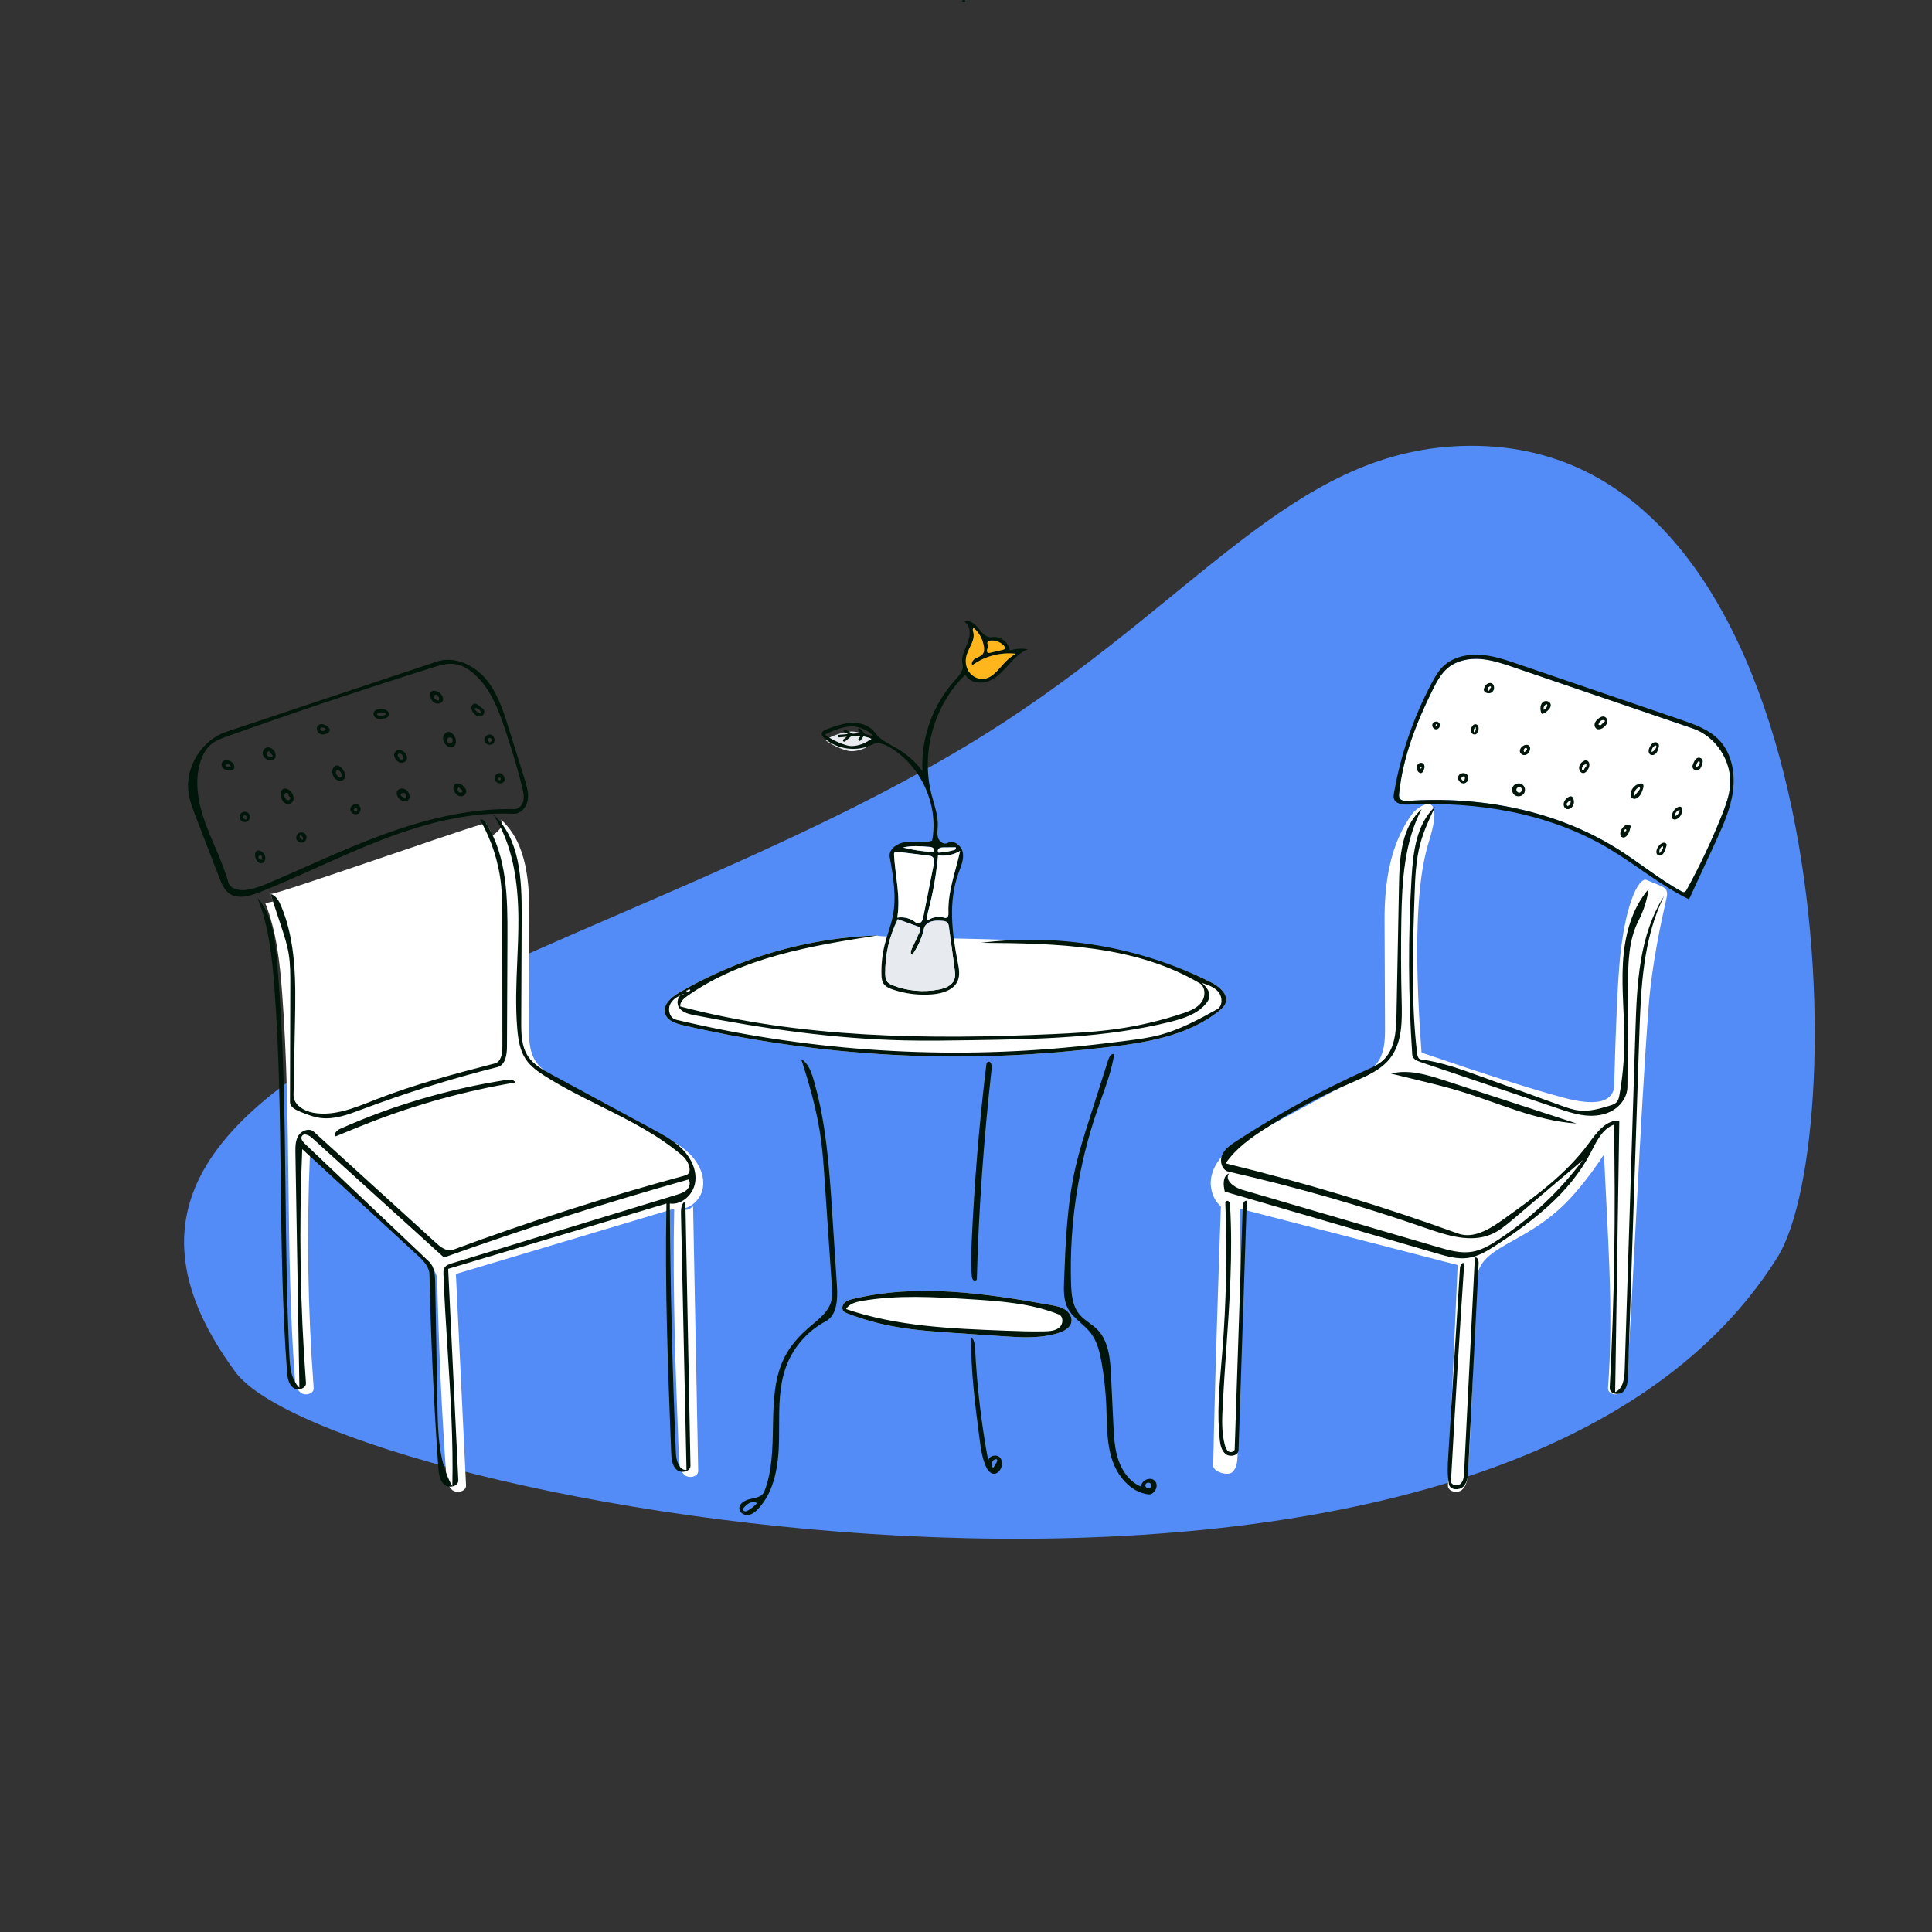 <svg width="750" height="750" viewBox="0 0 750 750" fill="none" xmlns="http://www.w3.org/2000/svg">
<rect x="0" y="0" width="750" height="750" fill="#333333" stroke="none"/>
<path fill-rule="evenodd" clip-rule="evenodd" d="M339.454 288.197C337.846 285.949 333.799 283.815 330.256 283.99C326.713 284.166 323.376 285.63 320.196 287.188C322.625 288.958 325.356 290.32 328.238 291.198C329.15 291.476 331.214 292.294 335.667 290.455" fill="#E7EAEE"/>
<path fill-rule="evenodd" clip-rule="evenodd" d="M91.356 532.571C3.05176e-05 408.62 244.724 375.284 390.092 280.128C469.306 228.276 505.536 171.553 574 173.094C713.966 176.243 719.693 440.633 689.971 488.128C577.896 667.22 129.168 583.874 91.356 532.571Z" fill="#538BF7"/>
<path fill-rule="evenodd" clip-rule="evenodd" d="M381 364.69C411.529 364.69 442.591 367.576 469.991 381.268C473.22 382.882 476.947 385.881 475.782 389.336C475.345 390.633 474.276 391.594 473.214 392.443C460.799 402.361 444.297 404.881 428.588 406.662C422.484 407.355 416.373 407.988 410.251 408.501C361.68 412.568 312.495 408.998 264.991 397.955C262.195 397.305 258.937 396.198 258.16 393.398C257.216 389.993 260.631 387.084 263.655 385.321C287.055 371.68 313.796 363.985 340.775 363.128C335.974 363.876 404.64 364.867 381 364.69Z" fill="white"/>
<path fill-rule="evenodd" clip-rule="evenodd" d="M556.156 267.777C549.855 280.462 544.588 293.904 543.136 308.013C543.074 308.621 543.025 309.27 543.307 309.811C543.878 310.905 545.385 310.96 546.61 310.879C574.982 309.01 604.306 314.593 628.377 329.838C636.604 335.049 644.162 341.329 652.694 346.014C653.071 346.221 653.499 346.431 653.911 346.31C654.326 346.189 654.576 345.775 654.785 345.395C659.97 335.968 664.563 326.211 668.528 316.201C669.933 312.653 671.272 309.019 671.621 305.214C672.497 295.637 666.196 285.864 657.154 282.777C633.979 274.865 610.805 266.954 587.63 259.042C583.394 257.596 579.101 256.138 574.64 255.815C570.179 255.492 565.456 256.426 562.016 259.306C559.368 261.522 557.696 264.676 556.156 267.777Z" fill="white"/>
<path d="M470.96 568.95C470.914 571.34 476.645 573.114 478.396 571.482C480.147 569.85 480.355 567.198 480.447 564.809C481.696 532.621 481.945 501.411 481.282 469.205L565.862 491.091L562.083 576.6C561.967 579.023 565.722 579.925 567.552 578.328C569.382 576.73 569.682 574.048 569.851 571.629C571.593 546.72 571.901 521.698 573.273 496.807C574 483.619 590.968 483.619 607.458 467.357C615.669 459.26 622.675 448.088 622.675 448.088C623.979 478.33 626.495 508.649 624.226 538.835C624.054 541.129 627.61 542.06 629.366 540.568C631.051 539.135 631.4 536.732 631.576 534.512L631.597 534.235C633.933 502.637 636.633 435.017 640 390.724C641.275 373.953 644.886 357.886 647 348.353C647.933 344.146 645.012 344.218 639.167 341.593C636.774 340.518 631.425 348.399 629 370.765L628.878 371.943C628.003 380.841 627.238 397.635 626.585 422.326C625.527 427.984 619.152 429.292 607.458 426.249L607 426.129C595.015 422.932 576.631 417.096 551.848 408.621L551.677 406.284C548.976 368.748 549.896 342.515 554.436 327.587L554.578 327.129C561.714 304.404 549.8 313.799 548.446 315.614C539.382 327.768 537.43 343.3 537.488 357.303L537.661 399.4C537.66 403.796 537.45 408.384 535.042 412.028C532.975 415.156 529.592 417.108 526.282 418.904L485.372 441.028C481.601 443.081 477.848 445.257 474.88 448.339C471.615 451.729 469.393 456.453 470.148 461.093C470.651 464.186 471.915 466.595 473.94 468.318L473.2 489.97C472.072 523.693 471.326 550.02 470.96 568.95Z" fill="white"/>
<path d="M271.04 570.95C271.086 573.34 267.355 574.114 265.604 572.482C263.853 570.85 263.645 568.198 263.553 565.809C262.304 533.621 261.055 501.41 261.718 469.205C233.471 477.659 205.225 486.112 176.978 494.565C178.291 521.91 179.604 549.255 180.917 576.6C181.033 579.023 177.278 579.925 175.448 578.327C173.618 576.73 173.318 574.048 173.149 571.629C171.407 546.72 170.266 521.77 169.727 496.807C169.66 493.697 167.198 491.231 164.907 489.122C150.046 475.444 135.185 461.766 120.325 448.088C119.021 478.33 119.505 508.649 121.774 538.834C121.946 541.129 118.39 542.06 116.634 540.568C114.879 539.076 114.573 536.53 114.403 534.235C110.748 484.8 113.227 435.065 109.538 385.632C108.652 373.75 107.368 361.719 103 350.629C110.821 348.812 202.182 330.012 194.442 318.128C204.873 327.5 205.57 343.3 205.512 357.303C205.455 371.043 205.398 384.784 205.341 398.524C205.322 403.18 205.389 408.141 207.958 412.028C210.108 415.281 213.681 417.262 217.115 419.119C230.242 426.218 243.37 433.316 256.498 440.415C260.64 442.655 264.855 444.949 268.12 448.339C271.385 451.729 273.607 456.453 272.852 461.093C272.098 465.733 267.688 469.846 263.017 469.221C267.966 470.274 267.488 469.158 269.06 468.317C269.72 502.528 270.38 536.739 271.04 570.95Z" fill="white"/>
<path d="M109.08 359.371C107.72 355.259 106.36 351.146 105 347.034C106.894 347.506 174.367 323.672 186.777 320.069C187.99 319.716 188.677 319.557 188.725 319.633C196.871 332.516 197.06 348.696 196.992 363.935C196.929 378.087 196.866 392.239 196.803 406.391C196.79 409.509 196.161 413.464 193.136 414.225C175.235 418.729 157.589 424.241 140.308 430.726C135.211 432.639 129.883 434.671 124.482 433.996C121.642 433.64 118.955 432.549 116.306 431.468C114.587 430.767 112.576 429.655 112.581 427.8C112.621 412.634 112.661 397.468 112.701 382.302C112.712 378.282 112.721 374.239 112.066 370.273C111.452 366.551 110.264 362.953 109.08 359.371Z" fill="white"/>
<path fill-rule="evenodd" clip-rule="evenodd" d="M374.597 0.675C374.127 0.806 373.383 0.717 373.458 0.235C373.739 0.09 374.053 -0.058 374.359 0.023C374.664 0.104 374.863 0.546 374.617 0.745L374.597 0.675Z" fill="#00160A"/>
<path fill-rule="evenodd" clip-rule="evenodd" d="M76.006 317.083L85.141 340.735C86.02 343.011 86.999 345.418 88.991 346.836C92.319 349.204 96.919 347.874 100.724 346.376C108.463 343.329 116.055 339.925 123.646 336.522C131.893 332.825 140.14 329.127 148.577 325.887C164.779 319.664 181.968 315.111 199.315 315.895C202.085 316.02 204.362 313.408 204.853 310.692C205.344 307.975 204.513 305.213 203.69 302.577L197.487 282.701C195.374 275.929 193.154 268.96 188.569 263.534C183.984 258.108 176.378 254.565 169.625 256.817L87.894 284.064C78.273 287.272 71.74 297.847 73.205 307.843C73.673 311.034 74.843 314.074 76.006 317.083ZM183.878 261.466C190.547 267.253 193.709 275.978 196.465 284.348C198.826 291.518 201.085 298.731 202.802 306.081C203.182 307.703 203.534 309.402 203.132 311.019C202.73 312.635 201.34 314.134 199.668 314.099C183.217 313.753 166.917 317.574 151.405 323.037C140.045 327.038 129.03 331.916 118.015 336.795L118.014 336.795L118.013 336.796L118.013 336.796L118.012 336.796L118.011 336.797L118.01 336.797L118.009 336.797L118.009 336.798L118.008 336.798L118.007 336.798L118.006 336.799L118.005 336.799L118.005 336.799L118.004 336.8L118.003 336.8L118.002 336.8L118.001 336.801L118.001 336.801L118 336.801L117.999 336.802C113.979 338.582 109.959 340.363 105.922 342.101C102.666 343.502 99.358 344.888 95.854 345.436C93.026 345.878 89.374 345.226 88.618 342.477C87.301 337.687 85.341 333.116 83.379 328.542L83.379 328.542C82.088 325.532 80.796 322.521 79.687 319.445C76.893 311.694 75.287 303.071 77.948 295.274C78.772 292.858 80.039 290.52 82.014 288.893C83.764 287.452 85.948 286.659 88.087 285.896C114.48 276.481 141.057 267.576 167.798 259.188C170.72 258.271 173.773 257.349 176.801 257.822C179.46 258.238 181.849 259.706 183.878 261.466ZM105 347.034L109.08 359.372C110.264 362.953 111.452 366.552 112.066 370.273C112.721 374.24 112.712 378.282 112.701 382.303L112.581 427.8C112.576 429.656 114.587 430.767 116.306 431.468C118.955 432.549 121.642 433.64 124.482 433.996C129.819 434.664 135.084 432.687 140.125 430.795L140.125 430.795L140.308 430.727C157.589 424.241 175.235 418.729 193.136 414.225C196.161 413.464 196.79 409.509 196.803 406.392L196.992 363.935C197.06 348.696 196.871 332.516 188.725 319.634C188.185 318.78 187.271 317.831 186.337 318.217C190.86 326.1 193.688 334.948 194.577 343.992C194.986 348.152 194.989 352.34 194.992 356.521L195.025 406.464C195.027 408.981 194.539 412.175 192.101 412.809C176.623 416.836 161.102 420.877 146.209 426.705C145.622 426.934 145.033 427.167 144.442 427.401C137.033 430.328 129.302 433.383 121.535 431.952C117.878 431.278 113.88 428.797 113.952 425.082L114.511 396.581C114.808 381.386 115.011 365.669 109.108 351.663C108.276 349.689 107.079 347.553 105 347.034ZM200 420.232C180.657 423.473 161.668 428.703 143.451 435.806C140.465 436.97 137.501 438.184 134.537 439.398L130.313 441.128C129.354 440.186 130.791 438.762 132.031 438.209C152.542 429.068 174.339 422.66 196.623 419.219C197.891 419.023 199.568 419.056 200 420.232ZM172.059 286C171.842 287.039 172.243 288.139 172.912 288.951C173.641 289.835 174.883 290.446 175.904 289.952C177.329 289.263 177.226 287.066 176.383 285.7C175.898 284.912 175.16 284.189 174.254 284.132C173.22 284.067 172.277 284.961 172.059 286ZM175.1 288.46C174.363 288.79 173.405 288.066 173.494 287.246C173.584 286.427 174.675 285.938 175.322 286.427C175.969 286.917 175.836 288.13 175.1 288.46ZM129.913 302.095C128.828 300.855 128.599 298.589 129.836 297.532C130.075 297.328 130.359 297.178 130.661 297.139C131.346 297.05 131.979 297.528 132.491 298.033C133.627 299.152 134.56 301.097 133.603 302.401C132.729 303.592 130.878 303.199 129.913 302.095ZM131.891 299.36C131.631 299.09 131.317 298.8 130.961 298.855C130.28 298.961 130.295 300.069 130.626 300.728C130.999 301.47 131.911 302.158 132.478 301.58C133.06 300.988 132.469 299.958 131.891 299.36ZM109.644 306.485C109.027 306.997 108.951 307.877 109.022 308.652C109.105 309.559 109.345 310.487 109.95 311.192C110.555 311.898 111.592 312.324 112.501 312.039C113.377 311.763 113.94 310.885 113.995 310.01C114.049 309.135 113.672 308.279 113.147 307.559C112.356 306.475 110.69 305.617 109.644 306.485ZM110.835 307.876C111.371 307.514 112.329 308.119 111.987 308.653L112.264 309.205C112.956 309.286 112.825 310.45 112.146 310.601C111.468 310.752 110.822 310.197 110.549 309.588C110.291 309.012 110.298 308.238 110.835 307.876ZM148.567 275.192C149.268 275.318 149.98 275.557 150.476 276.066C150.972 276.576 151.184 277.411 150.81 278.015C150.486 278.536 149.844 278.753 149.247 278.898C148.372 279.11 147.44 279.249 146.581 278.98C145.721 278.711 144.967 277.929 145.001 277.032C145.058 275.516 147.069 274.921 148.567 275.192ZM147.991 276.722C147.373 276.377 146.475 276.767 146.308 277.453C147.345 278.076 148.747 278.034 149.745 277.35C149.535 276.709 148.671 276.384 148.089 276.728L147.991 276.722ZM268.04 568.95L266.06 466.317C264.488 467.158 264.325 469.303 264.363 471.082L266.501 570.644C263.615 570.842 262.496 567.002 262.375 564.119C261.014 531.837 260.228 499.531 260.017 467.221C264.688 467.846 269.098 463.733 269.852 459.093C270.607 454.453 268.385 449.729 265.12 446.339C261.855 442.949 257.64 440.655 253.498 438.415L214.115 417.119C210.681 415.262 207.108 413.281 204.958 410.028C202.389 406.141 202.322 401.18 202.341 396.524L202.512 355.303C202.57 341.3 201.873 325.5 191.442 316.128C199.182 328.012 201.186 342.725 201.241 356.896C201.262 362.238 201.035 367.582 200.807 372.925L200.807 372.927L200.807 372.928C200.432 381.759 200.056 390.586 200.801 399.383C201.154 403.549 201.82 407.862 204.184 411.314C206.087 414.093 208.93 416.075 211.782 417.871C218.548 422.133 225.747 425.723 232.935 429.309C244.208 434.931 255.455 440.541 264.966 448.704C267.368 450.766 269.156 455.452 266.097 456.28C235.597 464.537 205.474 474.178 175.851 485.162C173.559 486.012 171.196 484.246 169.389 482.602L121.829 439.346C120.114 437.785 117.131 438.812 115.888 440.768C114.645 442.725 114.644 445.191 114.683 447.507L116.222 538.707C113.004 535.608 112.555 530.701 112.339 526.244C111.322 505.274 111.084 484.268 110.847 463.266C110.503 432.904 110.16 402.549 107.463 372.318C106.714 363.929 105.544 354.981 100 348.629C104.368 359.719 105.652 371.75 106.538 383.632C108.387 408.415 108.686 433.274 108.986 458.134V458.134C109.283 482.859 109.58 507.585 111.403 532.235C111.573 534.53 111.879 537.076 113.634 538.568C115.39 540.06 118.946 539.129 118.774 536.834C116.505 506.649 116.021 476.33 117.325 446.088L161.907 487.122C164.198 489.231 166.66 491.697 166.727 494.807C167.266 519.77 168.407 544.72 170.149 569.629C170.318 572.048 170.618 574.73 172.448 576.327C174.278 577.925 178.033 577.023 177.917 574.6L173.978 492.565L258.718 467.205C258.055 499.41 259.304 531.621 260.553 563.809C260.645 566.198 260.853 568.85 262.604 570.482C264.355 572.114 268.086 571.34 268.04 568.95ZM166.614 489.821L118.334 443.984C117.51 443.202 116.618 442.039 117.189 441.057C117.95 439.744 119.961 440.666 121.086 441.685L172.348 488.143C203.637 476.964 235.313 466.863 267.3 457.864C268.174 459.062 267.686 460.848 266.622 461.882C265.559 462.916 264.081 463.382 262.66 463.815L175.448 490.409C174.35 490.744 173.155 491.152 172.563 492.133C172.098 492.905 172.116 493.863 172.149 494.763C172.514 504.483 173.133 514.196 173.752 523.908C174.879 541.594 176.006 559.275 175.596 576.982C170.333 567.752 170.007 556.627 169.815 546.01L168.941 497.875C168.889 495.002 168.7 491.802 166.614 489.821ZM106.231 294.829C105.884 295.049 105.465 295.126 105.056 295.128C103.821 295.136 102.553 294.399 102.13 293.219C101.707 292.039 102.35 290.514 103.544 290.195C104.462 289.949 105.444 290.415 106.113 291.1C107.105 292.115 107.426 294.074 106.231 294.829ZM104.532 291.665C103.752 291.474 103.247 292.733 103.781 293.343C104.316 293.952 105.301 293.891 106.007 293.502L104.555 291.694L104.532 291.665ZM187.529 275.179L185.641 273.73C185.265 273.442 184.86 273.142 184.401 273.129C183.629 273.106 183.011 273.964 183 274.805C182.989 275.647 183.442 276.421 183.995 277.007C184.772 277.831 185.923 278.402 186.94 277.992C187.956 277.582 188.415 275.859 187.529 275.179ZM184.19 275.211C184.384 274.741 185.102 274.702 185.338 275.147L185.439 275.239C186.204 275.324 186.813 276.198 186.684 277.024C185.677 276.811 184.758 276.142 184.19 275.211ZM154.387 309.278C154.087 308.706 153.889 308.027 154.068 307.402C154.434 306.118 156.152 305.835 157.303 306.417C158.78 307.163 159.633 309.464 158.427 310.627C157.227 311.783 155.172 310.775 154.387 309.278ZM156.153 309.319L157.283 309.842C157.817 309.373 157.753 308.354 157.165 307.962C156.577 307.57 155.67 307.94 155.49 308.646L156.152 309.318L156.153 309.319ZM157.837 294.921C158.302 293.86 157.72 292.624 156.764 291.85C156.204 291.397 155.458 291.049 154.702 291.144C153.6 291.284 152.9 292.359 153.012 293.32C153.123 294.281 153.843 295.11 154.658 295.768C155.615 296.542 157.372 295.982 157.837 294.921ZM155.637 292.629C156.055 292.838 156.283 293.241 156.46 293.63L156.406 293.799C157.043 293.986 156.512 294.956 155.846 294.872C155.18 294.788 154.797 294.183 154.543 293.642C154.434 293.411 154.329 293.154 154.42 292.917C154.572 292.521 155.22 292.42 155.637 292.629ZM176.508 307.544C175.981 306.702 175.757 305.504 176.365 304.725C177.306 303.518 179.207 304.332 180.201 305.49C180.586 305.939 180.941 306.463 180.994 307.065C181.088 308.145 180.084 309.099 179.055 309.128C178.026 309.156 177.075 308.449 176.508 307.544ZM178.972 306.34L177.986 305.629C177.583 306.016 177.505 306.724 177.813 307.198C178.122 307.672 178.777 307.851 179.265 307.594C179.604 307.24 179.414 306.519 178.951 306.399L178.972 306.34ZM167.27 268.673C167.002 269.038 166.977 269.506 167.013 269.944C167.101 270.99 167.541 272.071 168.474 272.692C169.407 273.314 170.89 273.298 171.602 272.47C172.517 271.406 171.715 269.811 170.599 268.918C169.651 268.158 167.973 267.719 167.27 268.673ZM168.842 269.792C169.308 269.467 170.172 269.891 169.983 270.396L170.29 270.477C170.547 270.961 170.539 271.554 170.268 272.031C169.71 271.863 169.133 271.651 168.773 271.229C168.414 270.808 168.376 270.117 168.842 269.792ZM86.242 295.907C86.921 294.853 88.607 294.974 89.686 295.648C90.726 296.297 91.489 297.788 90.626 298.647C90.188 299.083 89.494 299.165 88.867 299.116C88.022 299.05 87.159 298.773 86.582 298.172C86.005 297.571 85.793 296.603 86.242 295.907ZM88.518 296.487L87.446 297.002C87.864 297.688 88.789 298.04 89.577 297.812C89.688 297.239 89.182 296.63 88.58 296.611L88.518 296.487ZM123.914 284.689C124.837 285.333 126.116 285.22 127.094 284.669C127.464 284.461 127.823 284.169 127.95 283.756C128.19 282.978 127.522 282.225 126.852 281.79C125.802 281.107 124.271 280.766 123.423 281.701C122.662 282.54 122.99 284.045 123.914 284.689ZM124.304 283.065C124.253 282.601 124.895 282.195 125.197 282.543L125.255 282.432C125.795 282.423 126.325 282.761 126.556 283.262C126.172 283.511 125.767 283.768 125.314 283.795C124.861 283.821 124.356 283.529 124.304 283.065ZM115.841 323.463C116.77 322.809 118.238 323.153 118.781 324.152C119.323 325.151 118.813 326.571 117.759 326.995C116.848 327.361 115.696 326.946 115.227 326.084C114.759 325.221 115.038 324.028 115.841 323.463ZM117.626 325.832C117.846 325.083 117.135 324.225 116.358 324.302C116.15 325.068 116.795 325.942 117.588 325.968L117.626 325.832ZM99.517 330.384C99.07 330.762 98.97 331.472 99.007 332.099C99.108 333.83 100.596 335.694 101.997 334.967C102.803 334.549 103.166 333.385 102.928 332.424C102.691 331.463 101.964 330.726 101.144 330.345C100.619 330.1 99.971 330 99.517 330.384ZM101.226 331.96C101.704 332.097 101.925 332.861 101.61 333.288L101.941 333.72C101.296 333.831 100.45 333.639 100.324 332.919C100.229 332.375 100.748 331.823 101.226 331.96ZM96.522 318.456C96.321 318.68 96.068 318.859 95.789 318.975C95.292 319.181 94.712 319.18 94.216 318.972C93.166 318.532 92.676 317.116 93.231 316.129C93.786 315.142 95.258 314.813 96.185 315.469C97.113 316.125 97.281 317.613 96.522 318.456ZM95.478 318.215C96.13 317.733 95.69 316.469 94.878 316.489C94.516 316.707 94.242 317.066 94.129 317.472C94.502 317.817 94.966 318.063 95.463 318.178L95.478 318.215ZM195.959 302.33C195.701 301.434 195.274 300.387 194.237 300.164C193.123 299.925 192.065 300.92 192.003 301.908C191.941 302.905 192.737 303.951 193.879 304.111C195.02 304.271 196.239 303.298 195.959 302.33ZM194.334 302.027C194.667 302.41 194.208 303.064 193.66 302.988L193.724 302.799C193.367 302.72 193.183 302.3 193.391 302.037C193.598 301.774 194.119 301.769 194.334 302.027ZM188.036 287.591C187.77 286.311 189.028 284.965 190.32 285.145C191.796 285.35 192.551 287.483 191.533 288.573C190.516 289.662 188.339 289.051 188.036 287.591ZM189.823 288.175C190.388 288.307 191.017 287.785 190.957 287.207C190.898 286.629 190.127 286.253 189.654 286.589C189.18 286.925 189.317 287.815 189.878 287.964L189.823 288.175ZM139.919 313.547C139.789 313.094 139.506 312.692 139.131 312.425C137.878 311.533 135.851 312.791 136.009 314.363C136.166 315.936 138.398 316.731 139.448 315.589C139.935 315.059 140.122 314.249 139.919 313.547ZM137.405 314.58C137.278 314.1 137.777 313.574 138.24 313.7C138.703 313.826 138.891 314.538 138.554 314.893C138.218 315.248 137.532 315.061 137.405 314.58Z" fill="#00160A"/>
<path fill-rule="evenodd" clip-rule="evenodd" d="M579.322 265.387C579.535 265.546 579.675 265.765 579.78 265.99C580.255 267.005 579.964 268.335 578.878 268.909C577.793 269.483 576.044 268.87 576.001 267.776C575.987 267.426 576.131 267.087 576.294 266.767C576.561 266.241 576.906 265.718 577.459 265.395C578.011 265.073 578.818 265.011 579.322 265.387ZM578.599 267.026C578.932 266.934 578.827 266.403 578.477 266.41C577.579 266.645 577.16 267.721 577.713 268.372C578.157 268.013 578.469 267.536 578.596 267.024L578.599 267.026ZM620.066 283.028C620.891 283.33 621.816 282.903 622.498 282.376C623.246 281.798 623.898 281.026 623.991 280.124C624.084 279.222 623.432 278.221 622.466 278.135C621.788 278.074 621.158 278.448 620.632 278.852C619.928 279.392 619.272 280.058 619.059 280.886C618.846 281.713 619.216 282.718 620.066 283.028ZM623.122 279.905L621.253 281.643L621.216 281.705L620.491 281.224C620.722 280.686 620.974 280.121 621.471 279.774C621.968 279.427 622.789 279.417 623.122 279.905ZM640.437 292.748C639.704 292.018 640.007 290.72 640.516 289.803C640.885 289.14 641.371 288.498 642.055 288.232C642.738 287.965 643.643 288.22 643.913 288.933C644.081 289.378 643.976 289.88 643.853 290.341C643.629 291.181 643.325 292.045 642.699 292.617C642.073 293.188 641.038 293.348 640.437 292.748ZM642.927 290.204C643 290.055 643.064 289.89 643.037 289.725C643.01 289.554 642.875 289.408 642.714 289.374C641.685 289.679 640.982 290.893 641.195 291.997C641.935 291.617 642.553 290.977 642.927 290.204ZM633.613 309.84C634.705 310.684 636.256 309.525 636.923 308.33C637.372 307.524 637.71 306.659 637.923 305.765C638.054 305.213 638.068 304.5 637.56 304.228C637.314 304.097 637.014 304.117 636.738 304.166C634.891 304.493 633.339 306.041 633.042 307.852C632.925 308.565 633.033 309.392 633.613 309.84ZM636.656 305.89C636.746 306.165 636.55 306.444 636.365 306.67L634.495 308.954C634.173 307.607 634.993 306.091 636.312 305.591C636.47 305.621 636.607 305.74 636.656 305.89ZM474.391 448.451C473.383 450.854 474.36 454.254 476.908 454.832C502.779 460.698 528.323 468.002 553.381 476.699C561.683 479.58 570.927 482.601 578.993 479.115C582.127 477.761 584.778 475.521 587.379 473.313L614.503 450.291C605.41 462.473 594.161 473.05 581.432 481.386C578.387 483.381 575.162 485.285 571.572 485.906C567.104 486.679 562.564 485.392 558.213 484.118L482.05 461.817C479.006 460.926 475.196 458.006 477.138 455.506C474.624 456.432 474.808 460.001 475.465 462.592L557.86 486.598C561.764 487.735 565.813 488.885 569.841 488.324C573.842 487.768 577.404 485.581 580.79 483.383C595.2 474.03 609.314 463.05 617.295 447.865C617.528 447.422 617.76 446.971 617.994 446.516C620.083 442.459 622.306 438.14 626.512 436.587C627.237 470.658 626.695 504.756 624.888 538.787C624.767 541.069 628.347 541.882 630.029 540.328C631.71 538.775 631.898 536.233 631.974 533.949L636.363 402.156C636.98 383.631 637.755 364.453 646 347.84C636.304 362.957 635.444 381.88 634.877 399.815L630.699 531.902C630.596 535.176 630.039 539.146 627.007 540.407L628.61 435.079C623.488 434.617 619.828 439.623 616.79 443.777L616.733 443.855C607.915 455.911 595.532 464.812 583.366 473.501C578.239 477.163 571.969 481.008 566.041 478.862C536.483 468.164 506.342 459.065 475.797 451.619C479.71 445.856 485.553 441.708 491.43 437.953C501.969 431.219 513.047 425.323 524.523 420.339C524.791 420.223 525.059 420.107 525.327 419.991C530.646 417.689 536.184 415.292 539.699 410.728C544.427 404.588 544.317 396.15 544.119 388.411C543.846 377.78 543.809 367.143 544.008 356.51C544.278 342.008 545.126 326.973 551.883 314.128C544.067 320.997 543.3 332.669 543.1 343.056L542.118 393.978C541.995 400.336 541.535 407.467 536.784 411.709C534.997 413.305 532.772 414.306 530.584 415.291L530.432 415.359C512.891 423.257 495.969 432.519 479.869 443.034C477.684 444.461 475.398 446.047 474.391 448.451ZM566.919 576.044C565.715 577.088 563.186 576.524 563.271 574.972C564.816 546.779 566.528 518.594 568.408 490.42C567.574 489.884 566.823 491.214 566.763 492.173L562.233 564.876C561.996 568.676 561.762 572.522 562.495 576.264C562.917 578.422 566.409 578.7 568.016 577.132C569.623 575.563 569.826 573.159 569.936 570.965L573.996 490.368C574.048 489.343 573.562 487.875 572.533 488.166L568.359 571.722C568.281 573.274 568.123 575 566.919 576.044ZM484 466.175L480.804 562.959C480.735 565.055 477.509 565.782 475.827 564.472C474.145 563.163 473.717 560.876 473.492 558.79C472.442 549.07 473.276 539.283 474.106 529.527L474.106 529.526C474.235 528.018 474.363 526.51 474.484 525.004C476.044 505.632 476.439 486.17 475.667 466.753C475.644 466.188 476.542 465.986 476.975 466.362C477.408 466.739 477.473 467.364 477.507 467.929C478.622 486.731 477.313 505.543 476.005 524.356C475.498 531.636 474.992 538.916 474.626 546.196C474.376 551.157 474.201 556.208 475.496 561.012C475.752 561.959 476.126 562.972 476.986 563.478C477.846 563.984 479.272 563.555 479.305 562.577L482.436 468.252C482.47 467.248 483.021 465.857 484 466.175ZM651.85 313.171C652.058 313.123 652.283 313.098 652.477 313.193C652.793 313.347 652.928 313.763 652.974 314.142C653.183 315.855 652.094 317.644 650.583 318.072C649.939 318.254 649.04 318.001 649.005 317.266C648.914 315.392 650.192 313.552 651.85 313.171ZM651.658 315.601C651.957 315.31 652.088 314.821 651.98 314.396C650.976 314.643 650.179 315.693 650.13 316.832C650.77 316.718 651.35 316.254 651.65 315.617L651.658 315.601ZM591.69 305.39C591.505 305.059 591.246 304.771 590.936 304.554C589.87 303.804 588.226 304.076 587.456 305.13C586.685 306.184 586.919 307.841 587.952 308.638C588.984 309.435 590.638 309.237 591.455 308.218C592.082 307.436 592.179 306.266 591.69 305.39ZM589.891 307.702C589.142 307.817 588.44 306.936 588.716 306.226C588.992 305.517 590.103 305.347 590.576 305.942C591.05 306.537 590.641 307.587 589.891 307.702ZM646.487 327.263C646.737 327.387 646.958 327.621 646.994 327.912C647.02 328.119 646.952 328.324 646.885 328.52L646.524 329.573C646.281 330.285 646.022 331.022 645.514 331.551C645.006 332.08 644.171 332.335 643.572 331.927C642.537 331.224 643.076 329.495 643.853 328.482C644.508 327.629 645.55 326.796 646.487 327.263ZM645.181 329.967C645.558 329.613 645.704 329.004 645.53 328.5C644.498 328.808 643.881 330.181 644.303 331.231L645.213 330.009L645.181 329.967ZM610.684 309.838C610.601 309.649 610.498 309.463 610.341 309.331C609.836 308.907 609.067 309.22 608.544 309.621C607.87 310.137 607.274 310.818 607.068 311.647C606.861 312.477 607.131 313.465 607.855 313.907C609.113 314.675 610.764 313.315 610.966 311.842C611.059 311.165 610.96 310.462 610.684 309.838ZM608.583 312.893C608.094 312.694 608.024 311.883 608.471 311.601L608.462 311.603L609.594 310.493C610.026 311.378 609.513 312.595 608.583 312.893ZM569.422 303.541C569.167 303.799 568.844 303.986 568.497 304.077C567.068 304.449 565.58 302.743 566.109 301.34C566.638 299.937 568.863 299.686 569.679 300.938C570.192 301.725 570.078 302.874 569.422 303.541ZM568.266 301.392C567.797 301.305 567.303 301.722 567.298 302.208C567.293 302.694 567.779 303.12 568.249 303.043C568.753 302.594 568.827 301.729 568.407 301.197L568.266 301.392ZM659.26 298.988C660.313 298.44 660.779 297.015 660.984 295.702C661.167 294.532 659.728 293.769 658.807 294.301C657.886 294.832 657.441 296.037 657.069 297.145C656.652 298.389 658.207 299.536 659.26 298.988ZM659.489 295.407C659.899 295.527 659.998 296.291 659.637 296.544L659.638 296.533C659.605 297.186 659.004 297.719 658.449 297.586C658.473 296.725 658.872 295.89 659.489 295.407ZM614.582 300.128C613.519 300.124 612.791 298.701 613.054 297.55C613.316 296.399 614.27 295.589 615.272 295.193C615.99 294.909 616.794 295.606 616.957 296.437C617.12 297.268 616.8 298.129 616.364 298.827C615.942 299.504 615.32 300.131 614.582 300.128ZM615.754 297.63L615.874 296.73C614.898 296.545 613.921 297.678 614.123 298.761C614.324 298.918 614.585 298.977 614.825 298.917C615.015 298.419 615.317 297.975 615.695 297.636L615.754 297.63ZM591.697 293.128C592.809 293.15 593.583 292.198 593.87 291.307C594.09 290.619 594.089 289.762 593.4 289.339C592.631 288.867 591.5 289.254 590.856 289.842C590.284 290.363 589.904 291.07 590.021 291.769C590.138 292.467 590.847 293.111 591.697 293.128ZM592.16 290.33C592.598 290.196 593.028 290.77 592.688 291.035L592.658 290.989C592.491 291.393 592.162 291.751 591.736 291.993C591.302 291.471 591.509 290.662 592.16 290.33ZM632.961 321.148C632.997 320.965 633.027 320.769 632.959 320.594C632.855 320.327 632.552 320.191 632.268 320.149C631.037 319.967 629.967 321.027 629.391 322.126C628.883 323.098 628.745 324.584 629.751 325.027C630.715 325.452 631.704 324.46 632.165 323.515C632.531 322.765 632.8 321.967 632.961 321.148ZM630.648 322.763C630.461 322.44 630.647 321.967 631.003 321.855L630.966 321.885C631.23 321.86 631.422 322.201 631.317 322.444C631.212 322.688 630.911 322.8 630.648 322.763ZM600.814 275.864C600.218 276.417 599.555 276.927 598.791 277.12C598.552 277.181 598.372 276.893 598.285 276.645C597.806 275.279 597.879 273.538 598.906 272.589C599.932 271.639 601.942 272.233 601.999 273.693C602.032 274.563 601.425 275.297 600.814 275.864ZM600.562 273.421C599.645 273.353 599 274.588 599.272 275.539C600.089 275.285 600.687 274.374 600.64 273.456L600.562 273.421ZM573.996 282.602C573.954 281.894 573.465 281.172 572.8 281.13C572.26 281.096 571.776 281.503 571.465 281.975C570.979 282.712 570.806 283.761 571.279 284.507C571.751 285.254 572.974 285.378 573.403 284.602C573.741 283.99 574.038 283.311 573.996 282.602ZM572.146 284.273L572.064 283.319L572.078 283.308C572.207 282.895 572.474 282.532 572.82 282.301C573.154 283 572.824 283.967 572.146 284.273ZM552.769 296.754C553.229 297.519 552.929 298.556 552.5 299.343C552.353 299.612 552.182 299.882 551.928 300.025C551.39 300.328 550.722 299.921 550.379 299.374C549.874 298.568 549.85 297.377 550.452 296.657C551.054 295.936 552.278 295.938 552.769 296.754ZM551.098 297.957C551.097 298.235 551.402 298.455 551.634 298.343C551.866 298.23 551.924 297.834 551.736 297.647C551.542 297.501 551.227 297.705 551.25 297.963L551.098 297.957ZM557.435 283.127C558.414 283.168 559.247 282.048 558.932 281.115C558.857 280.891 558.728 280.684 558.559 280.518C557.86 279.828 556.495 280.096 556.106 280.999C555.717 281.903 556.456 283.087 557.435 283.127ZM557.662 281.08C558.101 281.089 557.812 281.909 557.382 281.823L557.387 281.84C557.218 281.578 557.365 281.172 557.662 281.08Z" fill="#00160A"/>
<path fill-rule="evenodd" clip-rule="evenodd" d="M652.587 279.421C657.922 281.244 663.477 283.203 667.378 287.298C672.266 292.428 673.672 300.153 672.72 307.2C671.768 314.246 668.755 320.817 665.778 327.265C662.413 334.553 659.049 341.841 655.684 349.128C644.593 343.755 635.053 335.642 624.445 329.355C601.3 315.638 573.653 311.066 546.829 312.33C544.573 312.436 541.64 312.115 541.084 309.91C540.919 309.253 541.028 308.562 541.143 307.895C543.733 292.828 548.773 278.192 556.003 264.746C557.074 262.753 558.21 260.763 559.77 259.129C563.37 255.356 568.869 253.922 574.059 254.152C579.25 254.382 584.252 256.078 589.173 257.759C610.311 264.98 631.449 272.2 652.587 279.421ZM556.156 267.777C549.855 280.462 544.588 293.904 543.136 308.013C543.073 308.621 543.025 309.27 543.307 309.811C543.878 310.906 545.385 310.96 546.61 310.88C574.982 309.01 604.306 314.594 628.377 329.838C636.604 335.049 644.162 341.329 652.694 346.015C653.071 346.221 653.499 346.431 653.911 346.311C654.326 346.189 654.576 345.776 654.785 345.395C659.97 335.968 664.563 326.211 668.527 316.201C669.933 312.653 671.272 309.019 671.621 305.215C672.497 295.637 666.196 285.864 657.154 282.777C633.979 274.866 610.805 266.954 587.63 259.043C583.394 257.596 579.101 256.138 574.64 255.816C570.179 255.493 565.456 256.426 562.016 259.306C559.368 261.522 557.696 264.676 556.156 267.777Z" fill="#00160A"/>
<path fill-rule="evenodd" clip-rule="evenodd" d="M367.845 327.237C366.482 328.002 364.71 326.818 364.193 325.354C363.79 324.212 363.882 322.987 363.974 321.768C364 321.422 364.026 321.077 364.041 320.734C364.18 317.494 363.279 314.346 362.38 311.204C362.1 310.225 361.82 309.247 361.572 308.267C357.447 291.976 362.639 273.69 374.731 261.919C376.28 264.864 380.412 265.64 383.557 264.492C386.702 263.343 389.078 260.791 391.311 258.314C393.544 255.837 395.882 253.262 399 252.043C396.667 251.645 394.238 251.805 391.979 252.505C391.631 249.338 388.284 246.824 385.113 247.347C382.947 247.704 381.229 245.678 379.881 243.96C378.533 242.243 376.377 240.453 374.393 241.383C376.944 242.911 376.74 246.667 375.665 249.422C375.469 249.924 375.254 250.43 375.038 250.939C374.068 253.218 373.075 255.552 373.679 257.891C374.253 260.118 372.435 262.172 370.877 263.874C362.131 273.425 357.429 286.501 358.109 299.379C355.536 295.918 352.268 292.968 348.552 290.751C347.859 290.338 347.145 289.944 346.429 289.549C343.892 288.151 341.338 286.744 339.685 284.425C337.736 281.69 334.128 280.507 330.75 280.608C327.372 280.71 324.136 281.902 320.972 283.079C320.094 283.405 319.07 283.915 319.003 284.842C318.954 285.533 319.484 286.12 320.005 286.582C324.996 290.998 332.781 291.994 338.741 288.979C340.91 287.881 343.536 288.937 345.612 290.198C357.67 297.524 364.426 312.543 361.864 326.325C359.853 327.077 357.69 326.977 355.517 326.876C354.321 326.821 353.122 326.766 351.943 326.852C348.62 327.095 344.816 329.504 345.399 332.754C346.749 340.289 348.099 348.033 346.605 355.541C346.172 357.719 345.505 359.84 344.838 361.961C344.357 363.489 343.877 365.018 343.483 366.569C342.496 370.457 342.061 374.483 342.194 378.491C342.23 379.565 342.319 380.682 342.858 381.615C343.654 382.991 345.25 383.683 346.768 384.188C351.666 385.815 356.903 386.433 362.05 385.989C365.941 385.653 370.326 384.276 371.803 380.694C372.736 378.432 372.244 375.871 371.773 373.473C369.532 362.076 368.107 350.007 372.036 339.068C372.171 338.691 372.313 338.312 372.456 337.932C373.295 335.695 374.153 333.41 373.788 331.081C373.361 328.358 370.265 325.878 367.845 327.237ZM357.035 361.747L353.891 368.426C353.522 369.21 353.298 370.4 354.11 370.716C356.3 367.662 357.857 364.164 358.656 360.502C358.95 359.154 360.17 358.153 361.494 357.729C362.818 357.305 364.245 357.36 365.633 357.449C366.412 357.499 367.272 357.596 367.795 358.17C368.211 358.626 368.31 359.274 368.392 359.883L370.572 376.136C370.763 377.564 370.946 379.069 370.399 380.404C369.474 382.66 366.829 383.658 364.417 384.127C358.49 385.28 352.231 384.708 346.617 382.501C345.825 382.189 345.014 381.823 344.478 381.166C343.763 380.29 343.676 379.08 343.662 377.954C343.567 370.664 345.24 363.357 348.501 356.822L356.109 359.581C356.573 359.749 357.087 359.965 357.265 360.421C357.432 360.852 357.232 361.328 357.035 361.747ZM357.652 357.876C357.15 358.448 356.194 358.705 355.612 358.212C353.631 356.534 350.882 355.785 348.313 356.223C349.234 350.784 348.551 345.287 347.867 339.781C347.541 337.155 347.215 334.527 347.062 331.903C347.044 331.596 347.035 331.264 347.213 331.013C347.504 330.601 348.115 330.62 348.618 330.683L360.606 332.173C361.017 332.224 361.441 332.28 361.793 332.495C362.785 333.103 362.683 334.541 362.458 335.675L358.467 355.779C358.319 356.523 358.154 357.304 357.652 357.876ZM360.478 353.133C362.285 346.206 363.515 339.133 364.152 332.006C367.089 332.489 370.196 331.87 372.716 330.301C372.213 332.656 371.584 334.998 370.955 337.339C369.461 342.905 367.967 348.465 368.171 354.184L368.173 354.237C368.19 354.721 368.209 355.223 368.009 355.664C367.802 356.12 367.274 356.479 366.796 356.318C364.563 355.567 361.97 355.966 360.072 357.352C359.735 355.979 360.109 354.545 360.466 353.176L360.478 353.133ZM376.133 260.77C374.865 258.911 374.603 256.469 375.235 254.315C375.53 253.308 376.009 252.321 376.484 251.34C377.437 249.375 378.377 247.435 377.807 245.411C377.643 244.827 377.449 244.019 378.005 243.768C380.213 245.671 381.664 248.412 381.99 251.292C382.085 252.134 382.071 253.043 381.604 253.752C381.146 254.447 380.366 254.801 379.588 255.155C379.315 255.279 379.042 255.403 378.783 255.542C377.788 256.075 376.872 257.26 377.427 258.237C382.215 254.746 388.35 253.118 394.259 253.77C392.676 254.767 391.22 255.963 389.938 257.32C389.492 257.79 389.054 258.289 388.613 258.79C386.707 260.955 384.749 263.18 381.959 263.524C379.712 263.801 377.401 262.628 376.133 260.77ZM330.256 281.99C333.799 281.815 337.846 283.949 339.454 286.197L335.667 288.455C331.436 290.202 329.362 289.55 328.383 289.243C328.332 289.227 328.284 289.212 328.239 289.198C325.356 288.32 322.625 286.958 320.196 285.188C323.376 283.631 326.713 282.166 330.256 281.99ZM389.965 251.907C389.786 252.148 389.466 252.232 389.172 252.3L384.316 253.422C384.082 253.476 383.833 253.529 383.606 253.451C383.007 253.244 383.052 252.386 383.286 251.802C383.521 251.218 383.809 250.49 383.382 250.025C382.864 249.462 383.828 248.711 384.595 248.653C386.409 248.516 388.269 249.2 389.555 250.475C389.941 250.859 390.287 251.469 389.965 251.907ZM362.38 329.338C362.791 329.808 362.553 330.768 361.926 330.734C358.081 330.529 354.256 329.946 350.526 328.997C353.825 328.226 357.27 328.481 360.649 328.74C361.275 328.788 361.969 328.868 362.38 329.338ZM371.019 328.924C371.189 329.308 370.953 329.814 370.547 329.935C368.548 330.53 366.476 330.888 364.391 330.998C363.855 330.648 364.013 329.758 364.525 329.376C365.037 328.993 365.727 328.971 366.369 328.966L371.019 328.924ZM380.898 365.995C409.95 366.211 440.51 366.826 465.621 381.641C468.031 383.063 468.062 386.848 466.38 389.103C464.698 391.358 461.926 392.437 459.28 393.329C450.932 396.145 442.331 398.19 433.619 399.431C425.382 400.604 417.062 401.058 408.752 401.433C360.263 403.621 311.06 403.08 264.083 390.705C263.89 388.983 265.422 387.614 266.826 386.625C288.24 371.549 315.007 367.143 340.775 363.128C313.796 363.985 287.055 371.68 263.655 385.321C260.631 387.084 257.216 389.993 258.16 393.398C258.937 396.198 262.195 397.305 264.991 397.955C312.495 408.998 361.68 412.568 410.251 408.501C416.373 407.988 422.484 407.355 428.588 406.662C444.297 404.881 460.799 402.361 473.214 392.443C474.276 391.594 475.345 390.633 475.782 389.336C476.947 385.881 473.22 382.882 469.991 381.268C442.591 367.576 411.214 362.196 380.898 365.995ZM473.088 385.203C474.64 387.171 474.642 390.593 472.462 391.8C465.35 395.739 458.127 399.667 450.288 401.752C446.139 402.856 441.873 403.427 437.618 403.972C429.354 405.03 421.078 406 412.781 406.747C362.513 411.276 311.534 407.577 262.414 395.837C260.123 395.289 259.135 392.206 260.089 390.024C260.839 388.31 262.401 387.139 264.141 386.421C262.933 387.431 262.609 389.762 263.628 391.19C264.98 393.087 267.464 393.674 269.73 394.115C296.569 399.34 323.731 403.248 351.053 403.87C359.812 404.07 368.573 403.931 377.333 403.793C403.168 403.384 429.267 402.943 454.35 396.655C459.422 395.384 464.739 393.685 468.122 389.648C468.765 388.88 469.34 388.001 469.486 387.004C469.793 384.903 468.171 383.069 466.674 381.583C469.036 382.362 471.537 383.236 473.088 385.203ZM265.594 385.932C265.025 385.901 264.536 386.09 264.141 386.421C264.616 386.225 265.105 386.062 265.594 385.932ZM267.168 385.108C266.774 385.199 266.306 384.727 266.55 384.4L266.751 384.612C266.931 384.129 267.627 383.946 268.016 384.28C267.81 384.633 267.562 385.018 267.168 385.108ZM431.611 566.34C433.716 572.995 438.868 579.239 445.704 580.109C448.176 580.424 450.034 576.791 448.357 574.922C446.68 573.053 442.94 574.588 443.017 577.115C438.72 575.407 435.709 571.284 434.19 566.863C432.67 562.442 432.433 557.69 432.21 553.014L431.307 534.032C431.003 527.659 430.439 520.657 425.997 516.139C425.031 515.158 423.918 514.338 422.806 513.52C421.382 512.472 419.962 511.427 418.861 510.047C416.283 506.817 415.908 502.369 415.778 498.216C415.066 475.353 418.558 452.363 426.024 430.778C426.513 429.365 427.019 427.954 427.526 426.543L427.526 426.542L427.526 426.542L427.526 426.542L427.526 426.542C429.571 420.847 431.62 415.143 432.534 409.168C431.384 408.872 430.583 410.283 430.218 411.429L422.857 434.549C420.936 440.582 419.013 446.622 417.584 452.793C414.225 467.296 413.641 482.29 413.07 497.176C412.932 500.772 412.833 504.553 414.459 507.75C415.635 510.063 417.57 511.793 419.514 513.531L419.514 513.532C420.924 514.793 422.339 516.058 423.474 517.555C425.981 520.859 426.966 525.073 427.684 529.179C428.63 534.591 429.225 540.068 429.461 545.56C429.519 546.894 429.556 548.235 429.593 549.577C429.751 555.255 429.909 560.957 431.611 566.34ZM444.648 576.358C444.856 575.559 446.065 575.274 446.58 575.914L446.719 575.797C447.228 576.442 446.882 577.578 446.095 577.792C445.308 578.007 444.44 577.158 444.648 576.358ZM287.031 585.872C286.695 583.727 289.188 582.323 291.281 581.9L291.535 581.849C293.575 581.439 295.947 580.963 296.702 579.025C299.74 571.229 299.901 562.618 300.061 554.059C300.25 543.91 300.438 533.834 305.421 525.28C307.811 521.177 311.168 517.739 314.774 514.693C315.049 514.46 315.328 514.227 315.608 513.993C318.53 511.55 321.588 508.993 322.615 505.335C323.188 503.293 323.049 501.123 322.905 499.004L320.123 458.017C319.768 452.785 319.413 447.548 318.707 442.352C317.262 431.707 314.361 421.319 311.011 411.128C313.649 412.643 314.84 415.814 315.717 418.765C320.777 435.791 321.956 453.722 323.104 471.472L324.902 499.271C325.231 504.355 324.953 510.608 320.507 512.948C313.451 516.662 307.838 523.133 305.092 530.722C302.457 538.001 302.455 545.871 302.452 553.685C302.452 555.455 302.451 557.223 302.42 558.979C302.251 568.493 300.823 578.716 294.413 585.64C293.357 586.781 292.094 587.852 290.573 588.091C289.051 588.329 287.272 587.42 287.031 585.872ZM288.434 585.817C288.361 586.269 288.812 586.669 289.26 586.701C289.709 586.733 290.134 586.507 290.52 586.272C291.756 585.522 292.896 584.608 293.903 583.562C293.119 582.962 292.002 582.981 291.101 583.375C290.2 583.769 289.474 584.481 288.803 585.209C288.64 585.386 288.473 585.578 288.434 585.817ZM377.011 519.128C376.847 532.337 378.559 545.487 380.268 558.582C380.744 562.228 381.236 565.936 382.73 569.288C383.406 570.804 384.732 572.443 386.331 572.076C386.831 571.961 387.269 571.655 387.641 571.297C389.096 569.898 389.545 567.314 388.18 565.826C386.814 564.337 383.731 565.118 383.64 567.15C380.966 552.773 379.256 538.211 378.526 523.599C378.445 521.973 378.273 520.134 377.011 519.128ZM387.115 566.841C387.185 567.119 387.035 567.4 386.89 567.647L385.71 569.655L384.927 569.504C384.839 568.699 385.013 567.868 385.415 567.169C385.789 566.518 386.932 566.111 387.115 566.841ZM377.249 495.282C376.844 490.887 377.01 486.46 377.208 482.05C378.233 459.178 380.115 436.346 382.847 413.62C382.913 413.074 383.041 412.438 383.531 412.21C384.546 411.736 385.109 413.439 384.982 414.572C381.939 441.79 379.936 469.135 379.207 496.521C379.191 497.121 378.298 497.316 377.849 496.927C377.4 496.538 377.304 495.88 377.249 495.282Z" fill="#00160A"/>
<path d="M389.171 518.717C383.093 518.305 377.015 517.894 370.936 517.482C362.555 516.914 354.147 516.343 345.904 514.74C340.148 513.62 334.492 512 329.024 509.903C328.429 509.674 327.809 509.421 327.409 508.929C326.647 507.988 327.027 506.506 327.911 505.676C328.796 504.846 330.029 504.51 331.214 504.224C356.265 498.186 382.566 502.073 407.938 506.615C409.859 506.959 411.837 507.329 413.47 508.386C415.103 509.443 416.319 511.375 415.925 513.265C415.463 515.484 413.106 516.749 410.927 517.449C403.972 519.681 396.466 519.211 389.171 518.717" fill="white"/>
<path fill-rule="evenodd" clip-rule="evenodd" d="M389.171 518.717C383.093 518.305 377.015 517.894 370.936 517.482C362.555 516.914 354.147 516.343 345.904 514.74C340.148 513.62 334.492 512 329.024 509.903C328.429 509.674 327.809 509.421 327.409 508.929C326.647 507.988 327.027 506.506 327.911 505.676C328.796 504.846 330.029 504.51 331.214 504.224C356.265 498.186 382.566 502.073 407.938 506.615C409.859 506.959 411.837 507.329 413.47 508.386C415.103 509.443 416.319 511.375 415.925 513.265C415.463 515.484 413.106 516.749 410.927 517.449C403.972 519.681 396.466 519.211 389.171 518.717M328.458 508.185C348.172 514.922 369.369 515.776 390.212 516.568C395.328 516.762 400.448 516.956 405.567 516.828C407.588 516.777 409.784 516.608 411.286 515.271C412.789 513.933 412.876 511.011 411.003 510.258C400.12 505.888 388.162 505.079 376.439 504.344C362.486 503.469 348.376 502.632 334.604 505.017C332.248 505.425 329.627 506.122 328.458 508.185Z" fill="#00160A"/>
<path fill-rule="evenodd" clip-rule="evenodd" d="M628.647 425.138C629.849 418.497 630.489 411.752 630.558 405.002C630.664 394.639 629.429 384.273 630.013 373.926C630.598 363.578 633.231 352.914 640 345.113C639.38 349.407 638.042 353.595 636.061 357.448C632.162 365.028 632.029 373.935 631.982 382.474C631.91 395.611 631.838 408.748 631.765 421.885C631.743 425.892 628.999 429.558 625.465 431.392C621.932 433.227 617.75 433.442 613.826 432.801C610.708 432.292 607.697 431.277 604.702 430.266C586.952 424.273 569.203 418.281 551.454 412.288C550.027 411.807 548.344 411.01 548.241 409.496C546.679 386.553 546.591 363.507 547.979 340.552C548.576 330.674 549.897 319.836 557.116 313.128C554.926 317.779 552.724 322.46 551.378 327.426C549.608 333.957 549.364 340.795 549.131 347.56C548.425 368.035 547.723 388.606 550.122 408.95C550.236 409.915 550.575 411.115 551.53 411.242C559.434 412.29 567.006 415.03 574.506 417.752C584.901 421.525 595.296 425.298 605.691 429.071C608.219 429.989 610.783 430.914 613.46 431.144C617.292 431.472 621.085 430.358 624.772 429.256C625.868 428.928 627.036 428.553 627.746 427.649C628.3 426.944 628.487 426.023 628.647 425.138Z" fill="#00160A"/>
<path fill-rule="evenodd" clip-rule="evenodd" d="M612 436.128C596.248 435.116 581.66 428.113 566.583 423.544C561.281 421.937 555.891 420.627 550.504 419.317C547.003 418.465 543.501 417.614 540 416.762C546.847 415.009 554.03 417.221 560.744 419.41C577.829 424.983 594.915 430.556 612 436.128Z" fill="#00160A"/>
<path fill-rule="evenodd" clip-rule="evenodd" d="M333.834 284.611C334.353 284.628 334.817 284.699 335.558 284.878L339.847 286C340.077 286.059 340.291 286.114 340.478 286.161C340.746 286.228 340.908 286.5 340.841 286.768C340.773 287.036 340.502 287.198 340.234 287.131L338.69 286.733L335.774 285.963L335.556 285.907C334.736 285.701 334.291 285.626 333.802 285.611L333.678 285.612C332.77 285.645 328.493 286.067 325.734 286.247C325.458 286.265 325.22 286.056 325.202 285.781C325.184 285.505 325.393 285.267 325.668 285.249L326.712 285.175C329.458 284.968 333.06 284.618 333.773 284.611L333.834 284.611Z" fill="#00160A"/>
<path fill-rule="evenodd" clip-rule="evenodd" d="M333.251 282.835C333.456 282.651 333.772 282.668 333.957 282.874L335.573 284.675C335.757 284.88 335.74 285.196 335.534 285.381C335.329 285.565 335.013 285.548 334.828 285.342L333.213 283.541C333.028 283.336 333.045 283.02 333.251 282.835Z" fill="#00160A"/>
<path fill-rule="evenodd" clip-rule="evenodd" d="M335.449 284.661C335.672 284.823 335.722 285.135 335.56 285.359L334.056 287.434C333.894 287.658 333.581 287.708 333.358 287.545C333.134 287.383 333.084 287.071 333.246 286.847L334.75 284.772C334.912 284.548 335.225 284.499 335.449 284.661Z" fill="#00160A"/>
<path fill-rule="evenodd" clip-rule="evenodd" d="M327.532 283.542C327.661 283.298 327.964 283.204 328.208 283.333L330.788 284.696C331.032 284.825 331.125 285.128 330.996 285.372C330.867 285.616 330.564 285.71 330.32 285.581L327.741 284.218C327.496 284.089 327.403 283.786 327.532 283.542Z" fill="#00160A"/>
<path fill-rule="evenodd" clip-rule="evenodd" d="M330.776 284.877C330.953 285.089 330.926 285.404 330.714 285.581L328.055 287.811C327.844 287.988 327.528 287.961 327.351 287.749C327.174 287.537 327.201 287.222 327.413 287.045L330.071 284.815C330.283 284.638 330.598 284.665 330.776 284.877Z" fill="#00160A"/>
<path fill-rule="evenodd" clip-rule="evenodd" d="M354.11 370.716C353.298 370.4 353.522 369.21 353.891 368.426C354.939 366.199 355.987 363.973 357.035 361.746C357.232 361.328 357.432 360.851 357.265 360.421C357.087 359.965 356.573 359.749 356.109 359.581C353.573 358.661 351.037 357.741 348.501 356.822C345.24 363.357 343.567 370.664 343.662 377.954C343.676 379.08 343.763 380.29 344.478 381.166C345.014 381.823 345.825 382.189 346.617 382.501C352.231 384.708 358.49 385.28 364.417 384.127C366.829 383.658 369.474 382.66 370.399 380.404C370.946 379.069 370.763 377.564 370.572 376.136C369.845 370.718 369.119 365.301 368.392 359.883C368.31 359.274 368.211 358.625 367.795 358.17C367.272 357.596 366.412 357.499 365.633 357.449C364.245 357.36 362.818 357.305 361.494 357.729C360.17 358.153 358.95 359.154 358.656 360.502C357.857 364.164 356.3 367.662 354.11 370.716Z" fill="#E7EAEE"/>
<path fill-rule="evenodd" clip-rule="evenodd" d="M348.313 356.222C350.882 355.784 353.631 356.534 355.612 358.212C356.194 358.704 357.15 358.448 357.652 357.876C358.154 357.303 358.319 356.522 358.467 355.779C359.797 349.077 361.128 342.376 362.458 335.675C362.683 334.541 362.785 333.103 361.793 332.495C361.441 332.279 361.017 332.224 360.606 332.173C356.61 331.676 352.614 331.179 348.618 330.683C348.115 330.62 347.505 330.601 347.213 331.013C347.035 331.264 347.044 331.596 347.062 331.902C347.536 340.032 349.673 348.191 348.313 356.222Z" fill="white"/>
<path fill-rule="evenodd" clip-rule="evenodd" d="M372.716 330.301C370.196 331.87 367.088 332.489 364.152 332.006C363.515 339.132 362.285 346.206 360.477 353.133C360.117 354.515 359.731 355.964 360.072 357.352C361.97 355.966 364.563 355.567 366.795 356.318C367.274 356.479 367.801 356.12 368.009 355.663C368.216 355.207 368.189 354.684 368.171 354.184C367.881 346.06 371.017 338.254 372.716 330.301Z" fill="white"/>
<path fill-rule="evenodd" clip-rule="evenodd" d="M350.526 328.997C354.256 329.946 358.081 330.529 361.926 330.734C362.553 330.768 362.791 329.808 362.38 329.338C361.969 328.868 361.275 328.788 360.649 328.74C357.27 328.481 353.825 328.226 350.526 328.997Z" fill="white"/>
<path fill-rule="evenodd" clip-rule="evenodd" d="M364.391 330.997C366.476 330.888 368.548 330.53 370.547 329.935C370.953 329.814 371.189 329.308 371.019 328.924C369.469 328.938 367.919 328.951 366.369 328.965C365.727 328.971 365.037 328.992 364.525 329.375C364.013 329.758 363.855 330.648 364.391 330.997" fill="white"/>
<path fill-rule="evenodd" clip-rule="evenodd" d="M375.235 254.315C374.603 256.469 374.865 258.911 376.133 260.769C377.401 262.628 379.712 263.801 381.959 263.524C385.395 263.101 387.57 259.823 389.938 257.32C391.22 255.963 392.676 254.767 394.259 253.77C388.35 253.118 382.215 254.746 377.427 258.237C376.872 257.26 377.788 256.075 378.783 255.541C379.778 255.008 380.985 254.691 381.604 253.752C382.071 253.043 382.085 252.134 381.99 251.292C381.664 248.412 380.212 245.67 378.005 243.768C377.449 244.019 377.643 244.827 377.807 245.411C378.662 248.445 376.122 251.29 375.235 254.315Z" fill="#FFB61D"/>
<path fill-rule="evenodd" clip-rule="evenodd" d="M389.172 252.3C389.467 252.233 389.786 252.148 389.965 251.907C390.287 251.469 389.941 250.859 389.555 250.475C388.269 249.2 386.409 248.516 384.595 248.653C383.829 248.711 382.864 249.462 383.382 250.025C383.809 250.49 383.521 251.218 383.287 251.802C383.052 252.386 383.007 253.244 383.606 253.451C383.833 253.529 384.082 253.476 384.316 253.422C385.935 253.048 387.553 252.674 389.172 252.3Z" fill="#FFB61D"/>
</svg>
